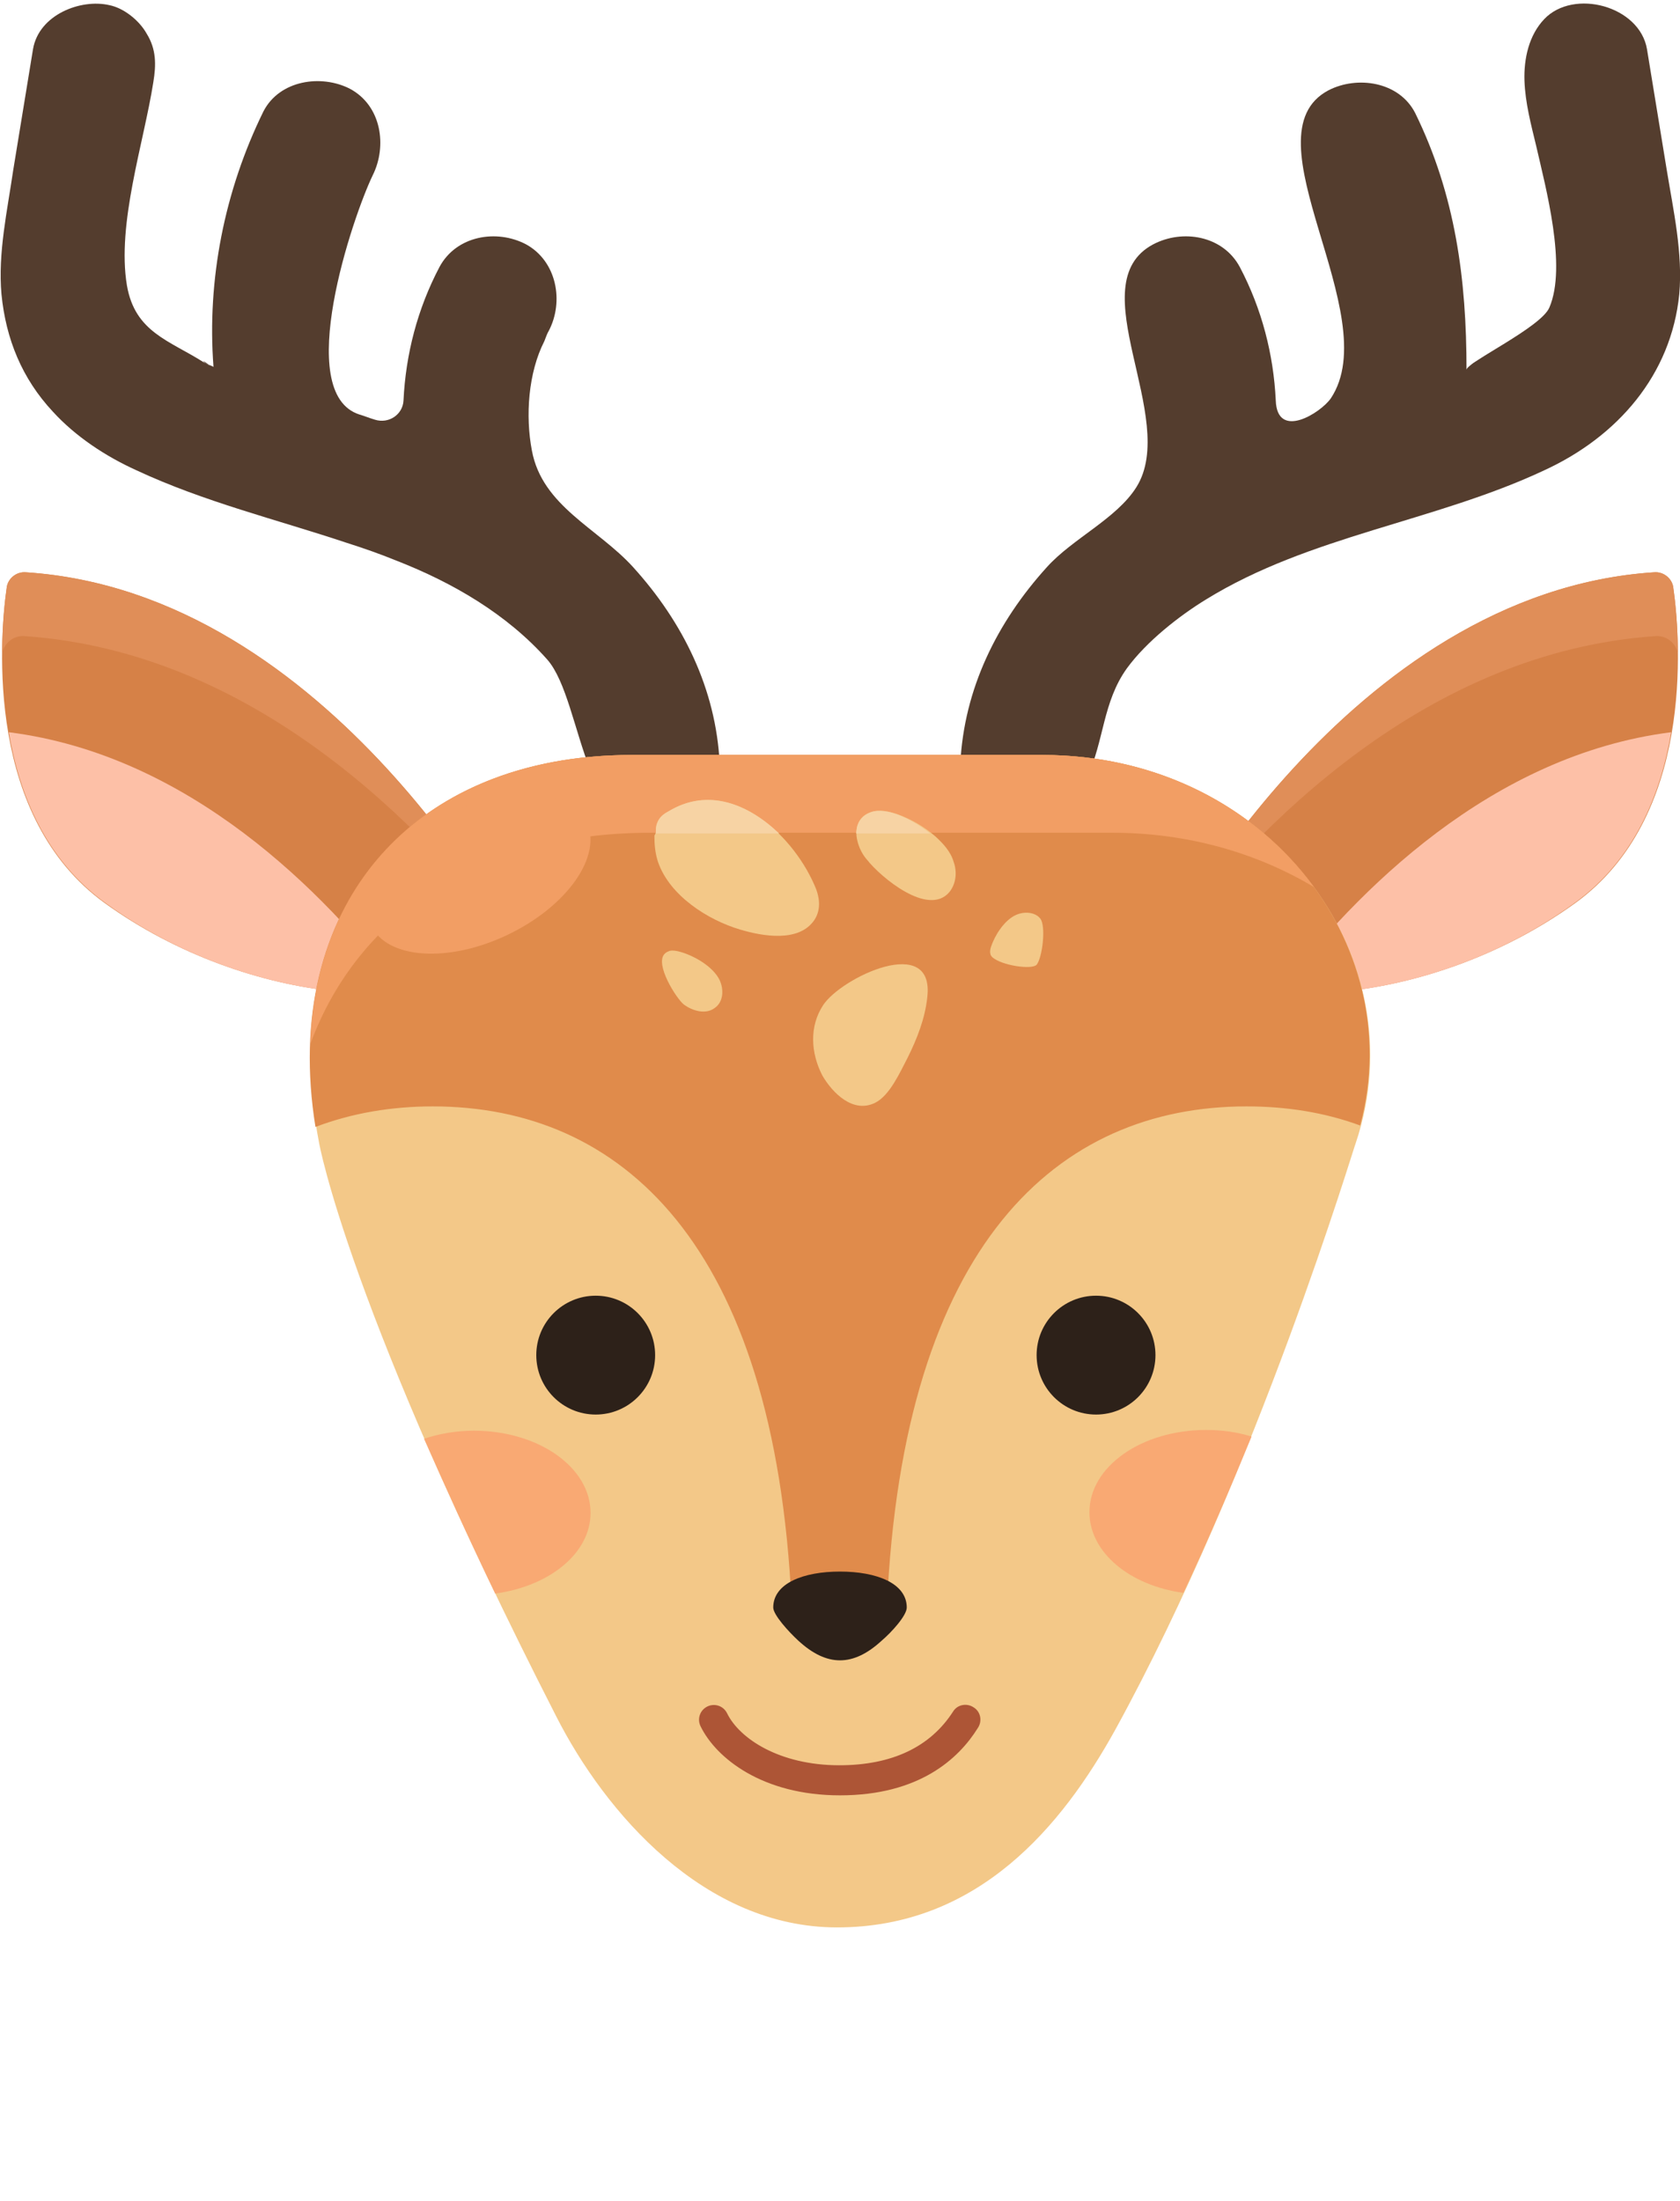 <?xml version="1.0" encoding="utf-8"?>
<!-- Generator: Adobe Illustrator 26.0.1, SVG Export Plug-In . SVG Version: 6.00 Build 0)  -->
<svg version="1.0" id="Layer" xmlns="http://www.w3.org/2000/svg" xmlns:xlink="http://www.w3.org/1999/xlink" x="0px" y="0px"
	 width="229px" height="300px" viewBox="0 0 229 300" style="enable-background:new 0 0 229 300;" xml:space="preserve">
<style type="text/css">
	.st0{fill:#543D2E;}
	.st1{fill:#D68147;}
	.st2{fill:#FDC0A7;}
	.st3{fill:#E08E58;}
	.st4{fill:#F3C888;}
	.st5{fill:#E08B4B;}
	.st6{fill:#F29E64;}
	.st7{fill:#2D2119;}
	.st8{fill:#AD5536;}
	.st9{fill:#F7D3A4;}
	.st10{fill:#F9A973;}
	.st11{fill:none;stroke:#000000;stroke-miterlimit:10;opacity:0;}
</style>
<g id="deer_00000103945441609261524570000005525544598194381455_">
	<path class="st0" d="M28.6,49.8C28.6,49.8,28.6,49.8,28.6,49.8c-1.1-0.8-1-0.6-0.6-0.3C28.2,49.6,28.4,49.7,28.6,49.8
		C28.6,49.8,28.6,49.8,28.6,49.8z"/>
	<path class="st0" d="M98.1,104.1c-0.5-10.2-5-19.3-11.8-26.8C81.5,72,73.9,69,72.5,61.4c-0.9-4.7-0.5-10.6,1.7-14.9
		c0.2-0.5,0.4-1.1,0.6-1.4c2.1-4,1.1-9.5-3.1-11.8c-4-2.1-9.5-1.2-11.8,3.1c-3,5.7-4.6,11.9-4.9,18.2c-0.1,1.9-2,3.2-3.9,2.6
		c-0.7-0.2-1.4-0.5-2.1-0.7c-9.1-2.9-0.9-27,1.8-32.6c2-4,1.2-9.5-3.1-11.8c-3.9-2-9.6-1.2-11.8,3.1c-5.3,10.8-7.7,22.9-6.8,34.8
		c-0.2-0.1-0.4-0.2-0.7-0.3c0,0,0.1,0,0.1,0.1c0,0-0.1-0.1-0.1-0.1c-0.2-0.1-0.4-0.2-0.6-0.3c-4.7-3-9.4-4.1-10.5-10.5
		c-1.4-8.4,2.3-19.4,3.6-27.7c0.4-2.4,0.4-4.5-0.9-6.6c-1-1.8-3.1-3.5-5.1-3.9C11-0.2,5.3,2,4.5,6.7c-0.9,5.5-1.8,11-2.7,16.5
		C1,28.7-0.3,34.5,0.2,40.1c0.6,6.1,2.8,11.5,7,16c3.1,3.4,7.2,6.1,11.4,8c9.2,4.3,19.1,6.7,28.7,9.9c2.2,0.7,4.5,1.5,6.7,2.4
		c7.7,3,15.1,7.3,20.6,13.5c5.1,5.8,4.7,26.6,17.2,22.5C95.2,111.3,98.3,108,98.1,104.1z"/>
	<path class="st0" d="M49.7,26.6C49.8,26.6,49.8,26.5,49.7,26.6C49.8,26.5,49.8,26.6,49.7,26.6C49.7,26.6,49.7,26.6,49.7,26.6z"/>
	<path class="st0" d="M200.4,49.8C200.4,49.8,200.4,49.8,200.4,49.8c1.1-0.8,1-0.6,0.6-0.3C200.8,49.6,200.6,49.7,200.4,49.8
		C200.4,49.8,200.4,49.8,200.4,49.8z"/>
	<path class="st0" d="M130.9,104.1c0.5-10.2,5-19.3,11.8-26.8c3.5-3.9,9.5-6.6,12.2-10.9c5.9-9.4-7.9-27.7,2.3-33.1
		c4-2.1,9.5-1.2,11.8,3.1c3,5.7,4.6,11.9,4.9,18.2c0.2,5.4,6.1,1.7,7.5-0.3c7.6-11.4-11.9-35.9-0.3-42c3.9-2,9.6-1.2,11.8,3.1
		c5.5,11.2,7,22.7,7,35c0-1,10.2-5.8,11.3-8.5c2.4-5.6-0.5-16.3-1.8-22c-0.7-2.9-1.5-5.9-1.6-8.9c-0.1-3,0.6-6.2,2.7-8.4
		c4-4.2,13-1.8,14,4.1c0.9,5.5,1.8,11,2.7,16.5c0.9,5.5,2.2,11.3,1.7,16.9c-1.1,11-8.4,19.4-18.4,24c-14.9,7-32,8.9-46.1,17.6
		c-3.6,2.2-8.1,5.7-10.8,9.4c-3.3,4.6-3.1,9.9-5.4,14.8c-0.4,0.9-0.9,1.8-1.3,2.7c-1.7,3.1-6.3,4.8-9.6,3.7
		C133.8,111.3,130.7,108,130.9,104.1z"/>
	<path class="st0" d="M179.3,26.6C179.2,26.6,179.2,26.5,179.3,26.6C179.2,26.5,179.2,26.6,179.3,26.6
		C179.3,26.6,179.3,26.6,179.3,26.6z"/>
	<path class="st1" d="M158.5,129.4c0,0,25.1-48.7,67-51.4c1.3-0.1,2.5,0.9,2.6,2.2c1,7.4,2.8,31.2-13.4,42.9
		C195.3,137.1,168.6,139.1,158.5,129.4z"/>
	<path class="st2" d="M174.3,135.3c12.2,0.9,27.8-3.1,40.3-12.2c8.2-5.9,11.8-14.9,13.2-23.3C203.3,102.9,184.9,121.4,174.3,135.3z"
		/>
	<path class="st1" d="M70.5,129.4c0,0-25.1-48.7-67-51.4c-1.3-0.1-2.5,0.9-2.6,2.2c-1,7.4-2.8,31.2,13.4,42.9
		C33.7,137.1,60.4,139.1,70.5,129.4z"/>
	<path class="st3" d="M3.3,86.7c31.1,2.1,54.3,25.6,67.2,42.7c-0.4-0.7-25.4-48.7-67-51.4c-1.3-0.1-2.5,0.9-2.6,2.2
		c-0.3,2-0.6,5.1-0.6,8.8C0.6,87.6,1.9,86.6,3.3,86.7z"/>
	<path class="st3" d="M225.7,86.7c-31.1,2.1-54.3,25.6-67.2,42.7c0.4-0.7,25.4-48.7,67-51.4c1.3-0.1,2.5,0.9,2.6,2.2
		c0.3,2,0.6,5.1,0.6,8.8C228.4,87.6,227.1,86.6,225.7,86.7z"/>
	<path class="st2" d="M54.7,135.3c-12.2,0.9-27.8-3.1-40.3-12.2c-8.2-5.9-11.8-14.9-13.2-23.3C25.7,102.9,44.1,121.4,54.7,135.3z"/>
	<path class="st4" d="M152,235.8c-7.2,13-18.6,26.9-37.9,26.9h0c-18.1,0-31.6-15.6-38.3-28.8c-28.3-55.4-32.3-78.1-32.3-78.1
		c-6-31,11.8-52.9,42.7-52.9h55.9c30.8,0,51.3,27.3,42.7,52.9C184.7,155.8,171.4,200.5,152,235.8z"/>
	<path class="st5" d="M142.1,102.9H86.1c-30.1,0-47.9,20.9-43.1,50.7c5-1.9,10.4-2.8,16-2.8c25.6,0,46.6,18.6,48.9,67.8
		c1.7,0.1,3.4,0.1,5.1,0.2c2.6,0.1,5.3,0.1,7.9,0.1c2.2-49.4,23.3-68.1,49-68.1c5.4,0,10.6,0.8,15.5,2.6
		C192.1,128.5,172,102.9,142.1,102.9z"/>
	<path class="st6" d="M88.7,113.5h62.9c10.4,0,19.8,2.8,27.5,7.4c-7.8-10.7-21-18-37-18H86.1c-26.2,0-43,15.8-43.8,39.4
		C48.8,124.6,65.5,113.5,88.7,113.5z"/>
	<path class="st7" d="M123.6,219.1c0,1.1-2.1,3.4-3.4,4.5c-3.9,3.6-7.5,3.6-11.4,0c-1.3-1.2-3.4-3.5-3.4-4.5c0-3.3,4.1-4.9,9.1-4.9
		C119.5,214.2,123.6,215.8,123.6,219.1z"/>
	<path class="st8" d="M114.5,244.7c-10.6,0-16.9-5.1-19-9.4c-0.5-1-0.1-2.2,0.9-2.7c1-0.5,2.2-0.1,2.7,0.9c1.7,3.5,7.2,7.1,15.3,7.1
		c7.2,0,12.4-2.5,15.5-7.3c0.6-1,1.9-1.2,2.8-0.6c1,0.6,1.2,1.9,0.6,2.8C130.7,239.7,125.3,244.7,114.5,244.7z"/>
	<circle class="st7" cx="81.2" cy="184.7" r="8.1"/>
	<circle class="st7" cx="149.4" cy="184.7" r="8.1"/>
	<g>
		<path class="st4" d="M89.4,113.2c0-0.5,0.1-0.9,0.3-1.3c0.3-0.6,0.9-1,1.4-1.3c8.1-4.9,16.7,2.7,19.9,10c0.7,1.5,1,3.3,0,4.8
			c-2.1,3.1-7.1,2.2-10.1,1.3c-4.4-1.3-9.6-4.6-11.2-9.2c-0.4-1.2-0.5-2.4-0.5-3.6C89.4,113.6,89.4,113.4,89.4,113.2z"/>
	</g>
	<g>
		<path class="st4" d="M116.8,112.8c0.2-0.9,0.7-1.7,1.9-2.1c1.2-0.4,2.5-0.1,3.7,0.3c1.9,0.7,3.6,1.7,5.1,3c1.1,1,2.1,2.1,2.5,3.5
			c0.5,1.4,0.3,3-0.6,4.1c-2.9,3.4-9.4-2.1-11.2-4.4C117.2,116.1,116.5,114.2,116.8,112.8z"/>
	</g>
	<g>
		<path class="st9" d="M91.1,110.6c-0.6,0.3-1.1,0.7-1.4,1.3c-0.2,0.4-0.3,0.8-0.3,1.3c0,0.1,0,0.3,0,0.4h16.8
			C102,109.6,96.5,107.3,91.1,110.6z"/>
	</g>
	<g>
		<path class="st9" d="M118.7,110.7c-1.1,0.4-1.7,1.2-1.9,2.1c0,0.3-0.1,0.5-0.1,0.8h10.1c-1.4-1.1-2.9-2-4.5-2.6
			C121.2,110.6,119.8,110.3,118.7,110.7z"/>
	</g>
	<g>
		<path class="st4" d="M112.2,137c2.5-3.8,15.2-9.8,14.2-1.1c-0.3,2.9-1.4,5.7-2.7,8.3c-1,1.9-2.4,5.1-4.4,6.1
			c-3,1.5-5.8-1.3-7.2-3.7C110.5,143.5,110.3,139.9,112.2,137z"/>
	</g>
	<g>
		<path class="st4" d="M90.6,130c0.2-0.2,0.4-0.3,0.7-0.4c0.4-0.1,0.9,0,1.3,0.1c1.9,0.5,4.6,2,5.5,3.9c0.6,1.3,0.5,3-0.7,3.8
			c-1.2,0.9-3,0.4-4.2-0.5C92.2,136.1,89.2,131.4,90.6,130z"/>
	</g>
	<g>
		<path class="st4" d="M135.3,130.5c-0.1-0.1-0.3-0.3-0.3-0.5c-0.1-0.3,0-0.7,0.1-1c0.5-1.5,1.8-3.6,3.4-4.3
			c1.1-0.5,2.6-0.4,3.3,0.5c0.8,1,0.3,5.3-0.5,6.3C140.6,132.2,136.6,131.6,135.3,130.5z"/>
	</g>
	<path class="st10" d="M67.5,217.2c7.4-1,13-5.5,13-11c0-6.2-7.1-11.2-15.9-11.2c-2.4,0-4.7,0.4-6.8,1.1
		C60.5,202.2,63.7,209.3,67.5,217.2z"/>
	<path class="st10" d="M170.6,195.8c-1.9-0.6-4-0.9-6.2-0.9c-8.8,0-15.9,5-15.9,11.2c0,5.5,5.5,10,12.8,11
		C164.7,209.9,167.8,202.6,170.6,195.8z"/>
	<ellipse transform="matrix(0.901 -0.433 0.433 0.901 -45.137 40.063)" class="st6" cx="65.3" cy="119.1" rx="16.3" ry="9.2"/>
</g>
<polyline id="deer_line_00000065052033272655101390000017472395597952354460_" class="st11 guide" points="4.3,102.5 114.5,298.5 224.7,102.5 4.3,102.5 "/>
</svg>
